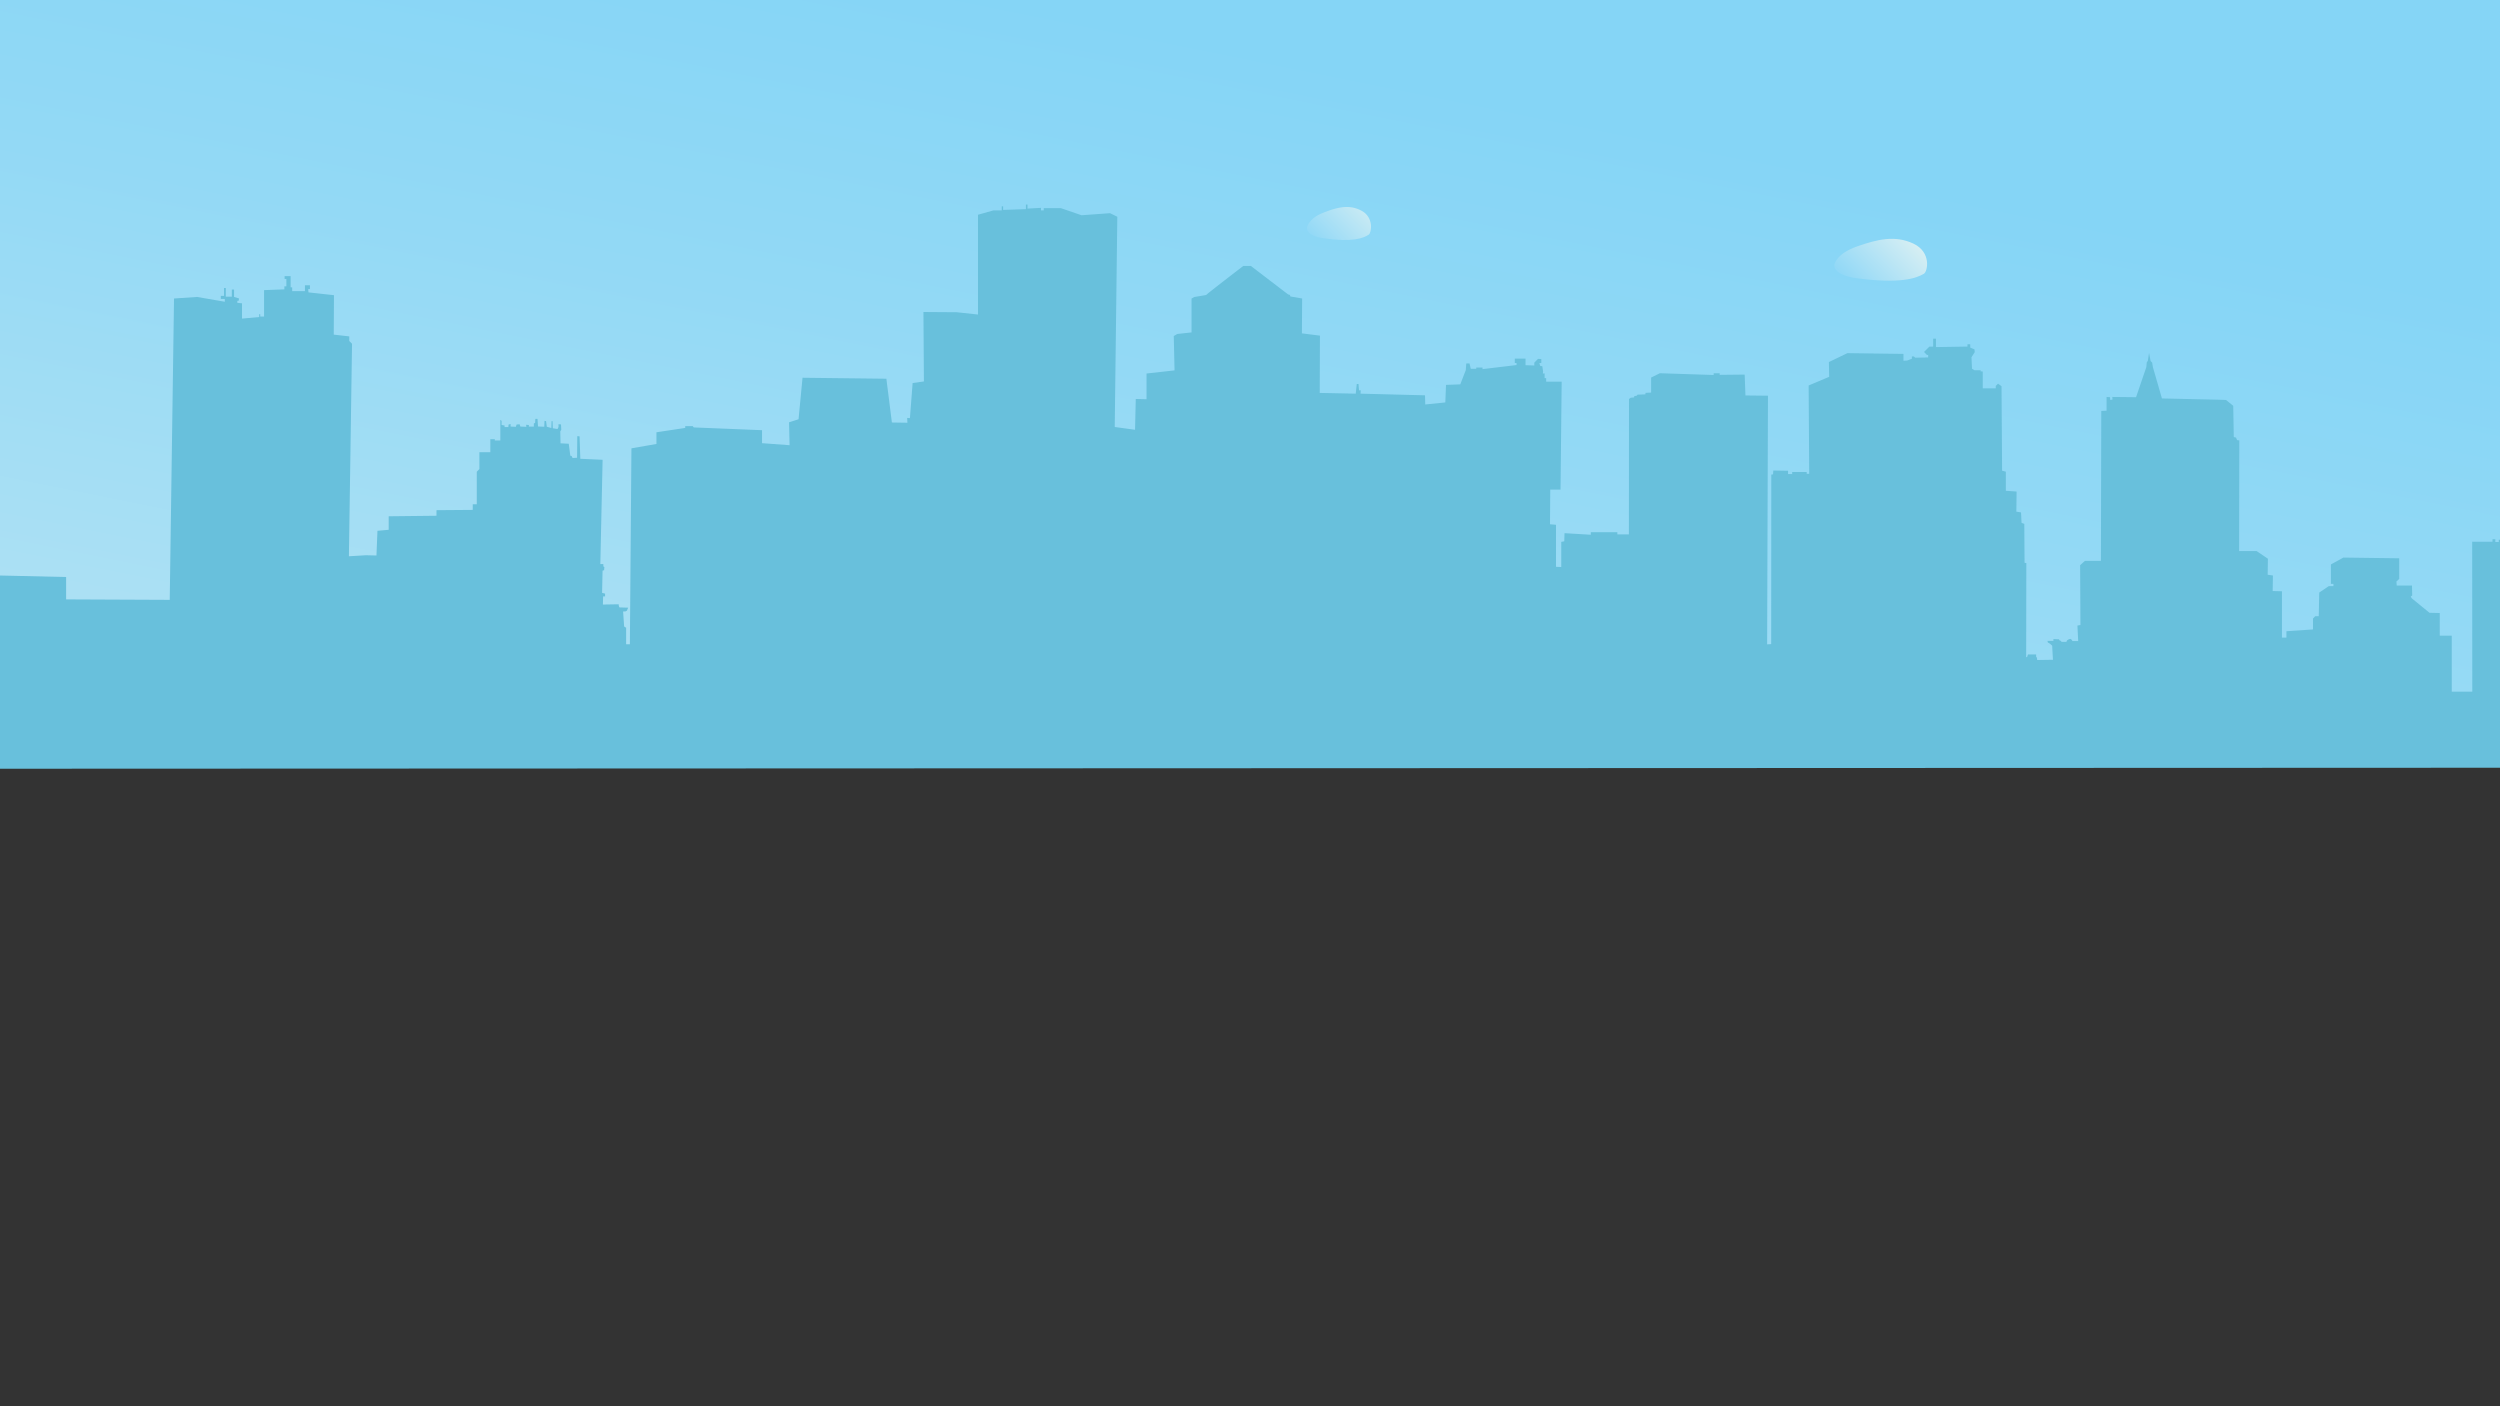 <svg id="Layer_1" data-name="Layer 1" xmlns="http://www.w3.org/2000/svg" xmlns:xlink="http://www.w3.org/1999/xlink" width="1600" height="900" viewBox="0 0 1600 900">
  <rect x="0" y="0" width="1600" height="900" fill="#333333" stroke="none"/>
  <defs>
    <style>
      .cls-1 {
        fill: none;
      }

      .cls-2 {
        fill: url(#linear-gradient);
      }

      .cls-3 {
        fill: url(#linear-gradient-2);
      }

      .cls-4 {
        fill: url(#linear-gradient-3);
      }

      .cls-5 {
        fill: url(#linear-gradient-4);
      }

      .cls-6 {
        fill: url(#linear-gradient-5);
      }

      .cls-7 {
        clip-path: url(#clip-path);
      }

      .cls-8 {
        fill: url(#linear-gradient-6);
      }

      .cls-9 {
        fill: url(#linear-gradient-7);
      }

      .cls-10 {
        fill: url(#linear-gradient-8);
      }

      .cls-11 {
        fill: url(#linear-gradient-9);
      }
    </style>
    <linearGradient id="linear-gradient" x1="328.59" y1="189.01" x2="406.67" y2="155.19" gradientUnits="userSpaceOnUse">
      <stop offset="0.2" stop-color="#9cdbf3"/>
      <stop offset="0.45" stop-color="#bae5f6"/>
      <stop offset="0.69" stop-color="#d1edf8"/>
      <stop offset="0.84" stop-color="#d9f0f9"/>
    </linearGradient>
    <linearGradient id="linear-gradient-2" x1="260.46" y1="201.85" x2="363.16" y2="160.51" gradientUnits="userSpaceOnUse">
      <stop offset="0.2" stop-color="#97d9f3"/>
      <stop offset="0.4" stop-color="#9bdaf3"/>
      <stop offset="0.58" stop-color="#a6def4"/>
      <stop offset="0.76" stop-color="#b9e5f6"/>
      <stop offset="0.93" stop-color="#d3eef8"/>
      <stop offset="0.96" stop-color="#d9f0f9"/>
    </linearGradient>
    <linearGradient id="linear-gradient-3" x1="452.1" y1="253.25" x2="590.74" y2="114.52" gradientUnits="userSpaceOnUse">
      <stop offset="0.2" stop-color="#9cdbf3"/>
      <stop offset="0.61" stop-color="#d9f0f9"/>
    </linearGradient>
    <linearGradient id="linear-gradient-4" x1="270.11" y1="163.77" x2="318.69" y2="115.16" gradientUnits="userSpaceOnUse">
      <stop offset="0.11" stop-color="#8ad6f7"/>
      <stop offset="0.82" stop-color="#d5eef3"/>
    </linearGradient>
    <linearGradient id="linear-gradient-5" x1="413.02" y1="173.39" x2="448.81" y2="137.57" gradientUnits="userSpaceOnUse">
      <stop offset="0.17" stop-color="#88d5f7"/>
      <stop offset="0.9" stop-color="#d5eef3"/>
    </linearGradient>
    <clipPath id="clip-path">
      <rect class="cls-1" width="1600" height="900"/>
    </clipPath>
    <linearGradient id="linear-gradient-6" x1="618.72" y1="1073.4" x2="871.44" y2="-175.97" gradientUnits="userSpaceOnUse">
      <stop offset="0.2" stop-color="#c9e9f2"/>
      <stop offset="0.33" stop-color="#b8e4f3"/>
      <stop offset="0.66" stop-color="#93d9f5"/>
      <stop offset="0.83" stop-color="#85d5f6"/>
    </linearGradient>
    <linearGradient id="linear-gradient-7" x1="836.94" y1="166.21" x2="885.52" y2="117.6" xlink:href="#linear-gradient-4"/>
    <linearGradient id="linear-gradient-8" x1="1175.39" y1="198.69" x2="1226.78" y2="147.26" xlink:href="#linear-gradient-5"/>
    <linearGradient id="linear-gradient-9" x1="188.05" y1="311.46" x2="1881.53" y2="311.46" gradientUnits="userSpaceOnUse">
      <stop offset="0.2" stop-color="#68c0dc"/>
      <stop offset="0.83" stop-color="#68c0dc"/>
    </linearGradient>
  </defs>
  <g>
    <path class="cls-2" d="M329.08,180.73s.7-5.58,9.5-9.4,16.22-5.88,23.86-1.47,6,14.39,4.4,15.56c-3.15,2.29-9.93,5.28-28,2.35C327.93,186,329.08,180.73,329.08,180.73Z"/>
    <path class="cls-3" d="M288.7,176.87s2.42-8.41,19.46-13.34,28.11-7.35,37.62.75,4.76,21.68-1.94,23.38-34.6,3.06-51.41-2.39C292.43,185.27,286.43,182.76,288.7,176.87Z"/>
    <path class="cls-4" d="M457.15,209.29s1.34-9.38,18.29-15.8,31.23-9.88,46-2.47,11.6,24.2,8.47,26.18c-6.06,3.83-19.12,8.88-54,4C454.92,218.19,457.15,209.29,457.15,209.29Z"/>
  </g>
  <g>
    <path class="cls-5" d="M269.66,143.09s.73-5.46,9.94-9.2,17-5.75,25-1.44,6.3,14.09,4.6,15.24c-3.29,2.23-10.39,5.17-29.32,2.3C268.45,148.26,269.66,143.09,269.66,143.09Z"/>
    <path class="cls-6" d="M412.08,153s.73-4.82,10-8.12,17.14-5.07,25.22-1.26S453.69,156,452,157.05c-3.33,2-10.49,4.56-29.62,2C410.85,157.55,412.08,153,412.08,153Z"/>
  </g>
  <g class="cls-7">
    <g>
      <path class="cls-8" d="M1644-32H-59.06c.22,20.39,1.47,40.79,2.64,61.09,2.3,39.72,2.27,79.32,2.27,119.09,0,80-.31,160.05.94,240.06q.7,45.31,1.75,90.61H1640.36q-2.67-48.06-4-96.17C1632.84,244.33,1642.19,106.25,1644-32Z"/>
      <g>
        <path class="cls-9" d="M836.5,145.53s.72-5.46,9.93-9.2,17-5.75,25-1.44,6.3,14.09,4.6,15.24c-3.29,2.23-10.38,5.17-29.32,2.3C835.29,150.7,836.5,145.53,836.5,145.53Z"/>
        <path class="cls-10" d="M1174,169.4s1-6.92,14.41-11.65,24.6-7.29,36.2-1.82,9.13,17.84,6.67,19.29c-4.77,2.83-15.06,6.55-42.52,2.92C1172.28,176,1174,169.4,1174,169.4Z"/>
      </g>
      <path class="cls-11" d="M1658.37,347.09l.11,144.24L-34.9,492-35,374l10.7.26.65,11.08H-14L-14.35,368l56.67,1.29v14.32l66.31.3,2.74-192.87,14.71-1,17.79,3.08v-1.8h-2.56v-1.95h2.08v-5.06h1.12v5.55h3.85v-4.55h1.44v4.72l3.21,1-.31,1.47h-.81v1.3l3,.33v9.77l11-1v-1.8h.66v1.47H169V185.68l13-.49v-1.95h1.28V178.5h-1.13v-1.78H186v7.16h1v2.44h8.16v-3.75h3.2V185h-1.1l.16,2.12,16.32,1.8-.14,25.24,9.94,1.13v2.94l1.76,1.78-2,136,10.91-.65,6.72.16.64-15.81,7.19-.65v-8.64l30.59-.34v-3.57l23.21-.18v-3.58h2.58l0-20.85,1.67-1.71V289.39h7v-8.31h2.86v.81h3.54V268.7l.8.64V272l1.93.32v1h2.4l.16-1.63,1.28-.32v1.63l3.35.16.49-1.47,1.93-.16.47,1.46,3.85.17-.17-1.31,1.77.17v1h3.19V271l.81-.33.16-2.6H344l.33,4.88,4,.16.16-3.75,1,.16.47,3.59,2.89.81.15-4.4h.64l.17,4.56,3,.5.64-1.31v-1.79l1.6.16.16,3.42-.63,1,.16,7.66L364,284l1,7.66.81.17.65,1.29,2.87-.15.14-13.85,1.45.16.49,14.34,14.26.64L384.21,361h1.93v1.47l.66.5-.16,1.94-1,.34-.3,14.17,1.91.49v1.78H386l-.15,5.22,10.25-.17c-.49,0,.32,2,.32,2l5.6.16-.8,1.94-1,.5h-1.43l.65,9.61,1.29.81v10.59h2.39l1-125.42,16-2.79v-7.48l18.42-2.79v-1.14h4.81l.64.82,43.71,1.77v8.31l17.63,1.3-.33-14.66,6.07-1.95,2.55-26.56,53.66.63,3.53,28,9.94.16-.17-3.09,1.77.15,1.73-22.48,7.22-1L591,199.68l21.3.15,13.61,1.47,0-63.86,9.77-2.77h5.44v-2.61H642v2.28l14.59-.49v-2.94h1v2.6l8.66-.49v1.64H668v-1.47h10.89l13.29,4.57,18.25-1.32,4.65,2.28-1.65,134.55,13,1.79.46-19.72,6.89.17V239.05l17.93-2-.5-22,2.24-1.31,9.14-1,0-21.67,1.76-1s8.17-1.32,7.68-1.32,23.69-18.56,23.69-18.56h4.8l23.87,18.23,1.14.32.32,1,7.52,1.29-.15,22.32,11.54,1.46-.13,36.66,23.05.47.65-6.19h1.11l.32,4.06h1.13l-.16,2.13L912,253l.16,5.86,12.84-1.3.45-11.24,9.13-.33,3.52-9.12.31-4.25h2.08l.81,3.43h3.51v-.81h4v1l21.78-2.61v-1.31h-1.12V229.5h6.87v4.23l5.61.18V232.1l2.4-2.44,2.09.16v2.44l-1.28.18.64,1.78,1.29.16.49,3.42-.16,1.3,1.13-.15V242h1v2.28h9.92l-.74,69.08h-6.57L992,335.53l3.84.34,0,26.88,3.37.14V346.78l1.91-.33.17-5.22,16.82,1v-1.63h17V342h7.38l.08-86.65,1.12-.82,2.09-.17.16-.82,1.6-.31.47-.66,5-.16.17-1,3.53-.17v-9.6l5.59-2.77,34.45,1.12V238.9h3.84v1l16-.17.5,13.36,14.41.16-.53,159.14,2.59-.17.07-108.48,1.13-.16.15-2.45,9.45.16v2.12H1147v-1.31h9.29v1.14h1.61l-.37-56.53,13.14-5.55-.18-9.44,11.85-5.71,35.88.49v4.38l2.39-.15,3-1.15v-1.45h1.29l.8.8,8.32-.17v-1.62h-.8l-1.84-1.88,1.44-1.45,2-2h2.41v-5.05H1239v5.38l20.18-.34v-1.46h1.77v2.12l2.72,1.14.16,1.78-2.08,3.27.33,7.32,1.6,1h4l-.16.65,1.45.16v10.75h8.31V247l1.44-1.47,2.25,1.63.37,54.08,2.4.64v12.22l6.88.49-.15,12.86,3,.49.32,6.68,1.76.65.17,24.92,1.13.16-.1,60.27.62-.16.49-1.62h5.28v1.3c0,.64.49.64.49.64l.16,1.63,10.09-.16-.49-9s-1.76-1.79-2.72-1.95l-.32-1.13h3.84V409l3.67.16v.48l1.29.66.16.49h3.2l.33-.82a4.3,4.3,0,0,1,1.76-1c1.13-.32,1.75,1.31,1.75,1.31h3.69l-.49-9.94,1.93-.32-.2-38.29,3.06-2.77h10.24l.24-95.95,3.38-.16v-8.8l2.22.16.17,1.8,1.43-.33-.16-1.63,15.21.16,6.57-19.22.32-3.27.64-.65.78-5.21,1,5.21,1,1,.48,2.93,5.78,20,36.18.81,4.82.16,4.63,3.74.35,20,1.44.34.65,1.62,1.44.17-.1,70.85h11.2l7.21,4.88-.15,10.26,3.36.49-.16,9.94,5.94.16,0,29.64h2.86v-4.08l17-1.14v-7l1.45-1.47H1484l.31-15.14,6.08-4.09h3v-1.46h-1.61V361.24l8-4.4,35.72.47V370.5l-1.78,1.63.17,2.61h9.77l.16,6.37-.95.65.63,1.13,11.38,9.29,6.57.15v14.5h7.68l0,35.83h13.14l-.07-95.94h13v-1.63H1597v1.79h2.22v-1.47h1.45v1.47h4v-2.77h.95v2.61l15.06.64v-2.12l1.29-.48.49.48.3,1.31H1625v-3.26h3.52v2.94h2.4v-1.79h3.83V346l.66-.16,2.24-2v2.78Z"/>
    </g>
  </g>
</svg>
